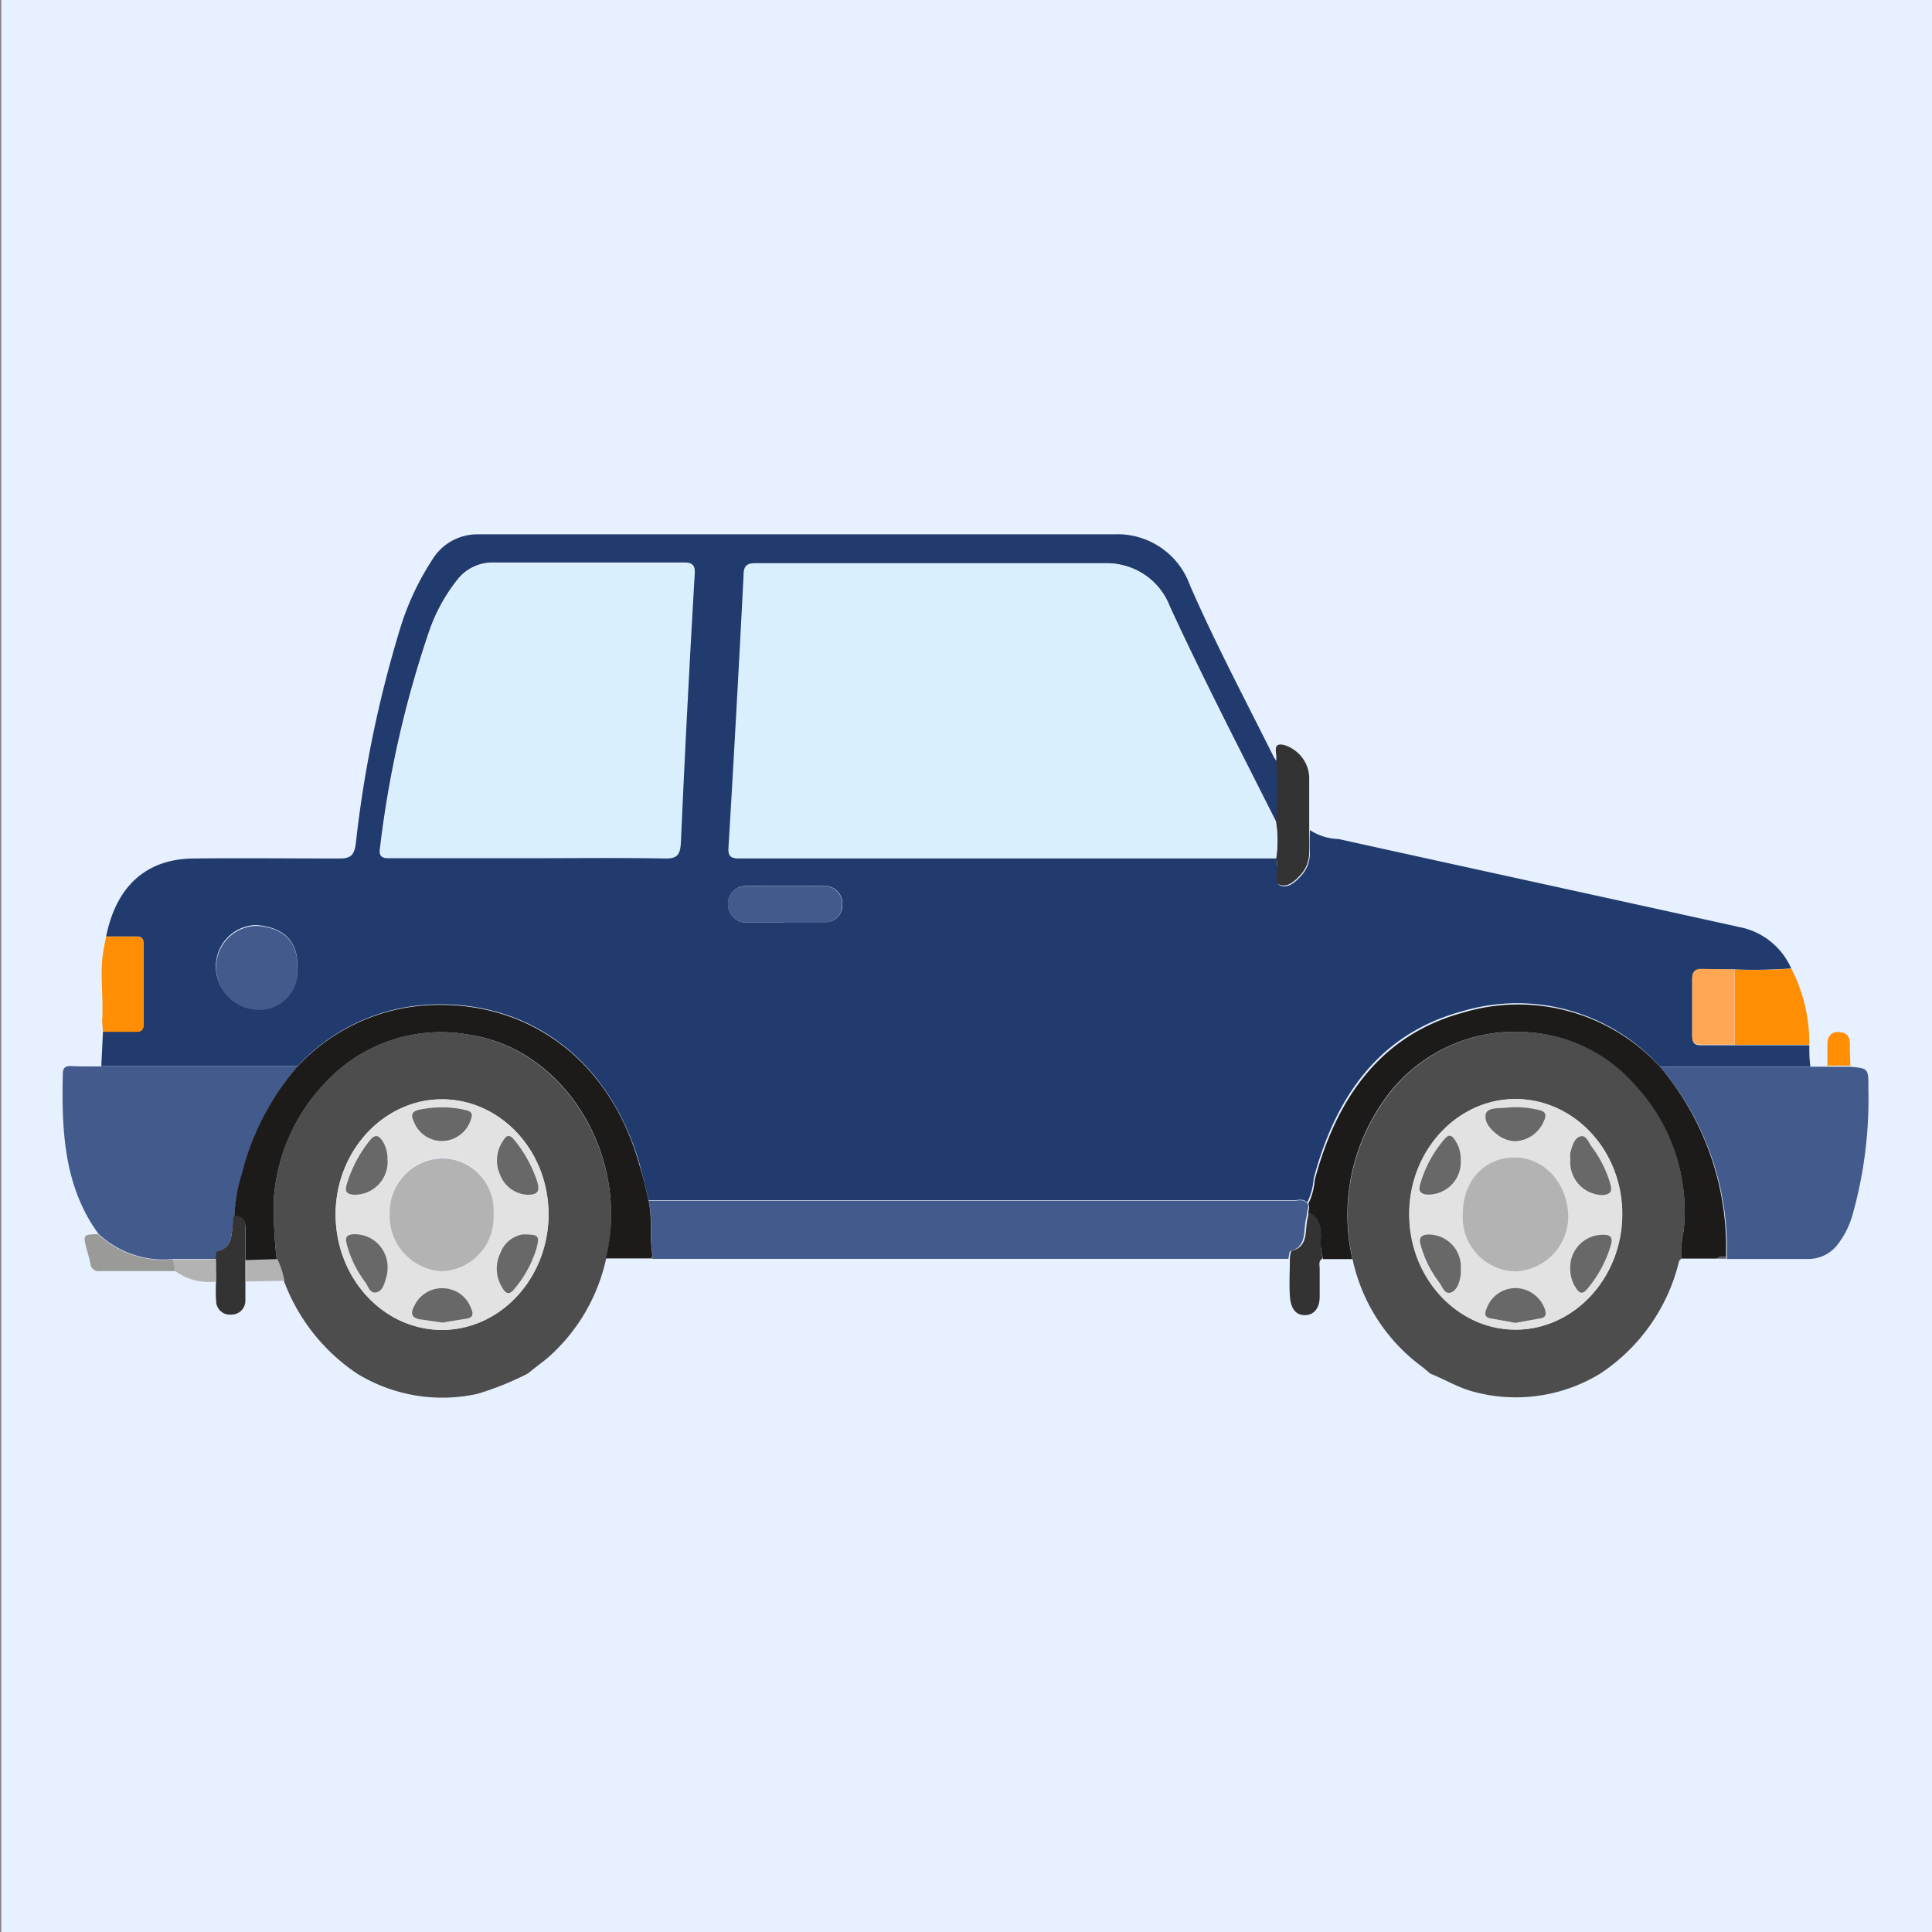 <svg id="Layer_1" data-name="Layer 1" xmlns="http://www.w3.org/2000/svg" viewBox="0 0 140 140"><rect x="0" y="0" width="140" height="140" fill="#808080" stroke="none"/><defs><style>.cls-1{fill:#e6f0ff;}.cls-2{fill:#213b6e;}.cls-3{fill:#4d4d4d;}.cls-4{fill:#435a8c;}.cls-5{fill:#1c1b1a;}.cls-6{fill:#ff8e04;}.cls-7{fill:#343333;}.cls-8{fill:#9a9a98;}.cls-9{fill:#b3b3b3;}.cls-10{fill:#fdcc30;}.cls-11{fill:#d9effd;}.cls-12{fill:#ffa753;}.cls-13{fill:#e2e2e2;}.cls-14{fill:#686868;}</style></defs><rect class="cls-1" x="0.09" width="140" height="140"/><g id="uaI0ZM"><path class="cls-2" d="M94.92,60.15A4,4,0,0,0,97,60.8c9.77,2.16,19.55,4.28,29.32,6.44a5.17,5.17,0,0,1,3.48,2.94,37.58,37.58,0,0,1-4.11.07l-2.36,0c-.47,0-.71.17-.7.71,0,1.38,0,2.76,0,4.14,0,.51.2.65.63.64.81,0,1.63,0,2.44,0h5.41c0,.51,0,1,.08,1.55l-10.9,0a13.94,13.94,0,0,0-14.36-4c-5.84,1.59-9.12,6-10.74,12.13a4.64,4.64,0,0,1-.47,1.73c-.26-.32-.61-.18-.92-.18H47c-.22-.88-.41-1.77-.66-2.64-2.15-7.45-7.9-11.83-15.1-11.54a14,14,0,0,0-9.68,4.47H7.34l.12-2.5c.79,0,1.57,0,2.36,0,.4,0,.59-.1.59-.59q0-2.86,0-5.73c0-.49-.2-.59-.6-.58-.71,0-1.41,0-2.12,0,.73-3.63,2.89-5.61,6.31-5.65s7.08,0,10.61,0c.85,0,1.08-.29,1.18-1.15a85.39,85.39,0,0,1,3.12-15.23,19.63,19.63,0,0,1,2.42-5.28,3.82,3.82,0,0,1,3.33-1.83q23,0,46.05,0a5.57,5.57,0,0,1,5.52,3.7c1.85,4.23,4,8.28,6.06,12.41a2.82,2.82,0,0,0,.24.36,36.85,36.85,0,0,1,0,4.46c-2.62-5.22-5.31-10.4-7.76-15.72a4.83,4.83,0,0,0-4.65-3.1c-8.43,0-16.87,0-25.31,0-.65,0-.85.17-.89.91q-.49,9.84-1.09,19.67c0,.63.12.79.69.79q19.5,0,39,0c0,.23,0,.46.07.69.06.44-.23,1.11.18,1.28.56.22,1.09-.24,1.49-.68a2.4,2.4,0,0,0,.66-1.66C94.89,61.26,94.91,60.7,94.92,60.15Zm-56.56,2c3.26,0,6.53,0,9.8,0,.87,0,1.07-.28,1.12-1.16q.48-9.7,1-19.4c0-.68-.09-.83-.71-.83-4.6,0-9.2,0-13.8,0a3.23,3.23,0,0,0-2.65,1.27,12.63,12.63,0,0,0-2,3.64,76.57,76.57,0,0,0-3.59,15.82c-.1.65.22.64.65.64Zm-16.82,8c.12-2.21-1.32-3-3-3.12a3,3,0,0,0-2.9,3,3.1,3.1,0,0,0,3.05,3.09A2.74,2.74,0,0,0,21.54,70.18Zm35.27-3.33c1,0,2,0,3,0a1.17,1.17,0,0,0,1.22-1.16,1.26,1.26,0,0,0-1.13-1.45q-3-.06-6,0a1.26,1.26,0,0,0-1.14,1.36A1.3,1.3,0,0,0,54,66.85C55,66.86,55.89,66.85,56.81,66.85Z"/><path class="cls-3" d="M116,99.51a11.73,11.73,0,0,1-9.43,1.28c-1-.3-1.94-.86-2.92-1.25-.22-.18-.42-.36-.64-.53a13.07,13.07,0,0,1-5-7.77,14.37,14.37,0,0,1,2.57-11.87,11.57,11.57,0,0,1,10-4.58,11.31,11.31,0,0,1,8,3.91A13.43,13.43,0,0,1,122,89.2a7.45,7.45,0,0,0-.17,2c-.06.07-.14.12-.16.2A13.55,13.55,0,0,1,116,99.51Zm-6.17-3.16c4.26,0,7.74-3.77,7.73-8.39s-3.48-8.3-7.71-8.32-7.71,3.74-7.72,8.31S105.56,96.35,109.81,96.35Z"/><path class="cls-3" d="M38.25,99.53A21.53,21.53,0,0,1,34.61,101a11.82,11.82,0,0,1-8.73-1.46,13.91,13.91,0,0,1-5.3-6.7,6,6,0,0,0-.53-1.61,30.83,30.83,0,0,1-.19-4.62,13.52,13.52,0,0,1,3.68-8.13A11.43,11.43,0,0,1,34.11,75c6.9,1.13,11.58,8.88,9.8,16.26a13.31,13.31,0,0,1-4.31,7.21C39.16,98.81,38.7,99.17,38.25,99.53ZM24.32,88c0,4.64,3.47,8.38,7.73,8.37s7.72-3.79,7.7-8.42-3.51-8.3-7.74-8.29S24.32,83.42,24.32,88Z"/><path class="cls-4" d="M7.34,77.28H21.57a18.81,18.81,0,0,0-4,7.7A11.4,11.4,0,0,0,17,88.06c0,.14-.07.28-.09.43-.16.85,0,1.89-1.12,2.18-.08,0-.09.37-.13.56l-3.09,0a6.88,6.88,0,0,1-5.44-1.83C4.65,86,4.46,82,4.55,77.85c0-.45.16-.62.59-.6C5.87,77.29,6.6,77.27,7.34,77.28Z"/><path class="cls-4" d="M120.29,77.3l10.9,0,1.23,0h1.66c1.31.12,1.32.12,1.31,1.59A30.94,30.94,0,0,1,134.25,88a6.29,6.29,0,0,1-1.12,2.22A2.66,2.66,0,0,1,131,91.23l-5.87,0a.23.23,0,0,0,0-.14A20.29,20.29,0,0,0,120.29,77.3Z"/><path class="cls-5" d="M120.29,77.3a20.29,20.29,0,0,1,4.78,13.77c-.21,0-.46-.06-.65.13h-2.59a7.45,7.45,0,0,1,.17-2,13.43,13.43,0,0,0-3.45-10.5,11.31,11.31,0,0,0-8-3.91,11.57,11.57,0,0,0-10,4.58A14.37,14.37,0,0,0,98,91.24l-2.12,0a4.26,4.26,0,0,1-.17-1.63c0-.72-.15-1.41-.91-1.67,0-.23.14-.48,0-.7a4.64,4.64,0,0,0,.47-1.73c1.62-6.09,4.9-10.54,10.74-12.13A13.94,13.94,0,0,1,120.29,77.3Z"/><path class="cls-6" d="M131.11,75.71H125.7c0-1.82,0-3.63,0-5.45a37.58,37.58,0,0,0,4.11-.07A11.86,11.86,0,0,1,131.11,75.71Z"/><path class="cls-7" d="M92.48,59.69a36.85,36.85,0,0,0,0-4.46,1.1,1.1,0,0,1,0-.18c.06-.36-.17-.92.12-1.06s.89.12,1.27.42a2.5,2.5,0,0,1,1,2l0,3.7c0,.55,0,1.11,0,1.66a2.4,2.4,0,0,1-.66,1.66c-.4.44-.93.9-1.49.68-.41-.17-.12-.84-.18-1.28,0-.23,0-.46-.07-.69A8.31,8.31,0,0,0,92.48,59.69Z"/><path class="cls-6" d="M7.69,67.87c.71,0,1.41,0,2.12,0,.4,0,.6.09.6.58q0,2.87,0,5.73c0,.49-.19.61-.59.59-.79,0-1.57,0-2.36,0L7.4,74v0c.13-1.7-.2-3.4.09-5.09C7.55,68.56,7.62,68.22,7.69,67.87Z"/><path class="cls-7" d="M15.64,91.23c0-.19,0-.54.13-.56,1.14-.29,1-1.33,1.12-2.18,0-.15.06-.29.09-.43.58,0,.81.35.8.94,0,.76,0,1.52,0,2.27l0,1.59c0,.47,0,.93,0,1.4a1,1,0,0,1-1,1,1,1,0,0,1-1.12-1,12.13,12.13,0,0,1,0-1.48Z"/><path class="cls-8" d="M7.11,89.43a6.88,6.88,0,0,0,5.44,1.83l.16.85c-1.82,0-3.64,0-5.46,0a.6.6,0,0,1-.7-.54c-.06-.32-.15-.63-.24-.94C6,89.46,6,89.46,7.11,89.43Z"/><path class="cls-9" d="M12.71,92.11l-.16-.85,3.09,0v1.61A4.13,4.13,0,0,1,12.71,92.11Z"/><path class="cls-9" d="M17.82,92.86l0-1.59,2.26-.07a6,6,0,0,1,.53,1.61Z"/><path class="cls-6" d="M134.08,77.22h-1.66c0-.53,0-1,0-1.57s.31-.92.9-.86.74.4.73.94S134.08,76.72,134.08,77.22Z"/><path class="cls-3" d="M124.42,91.2c.19-.19.44-.09.65-.13a.23.23,0,0,1,0,.14Z"/><polygon class="cls-10" points="7.4 74 7.4 74.03 7.36 74.01 7.4 74"/><path class="cls-11" d="M92.48,59.69a8.31,8.31,0,0,1,0,2.49q-19.51,0-39,0c-.57,0-.73-.16-.69-.79q.59-9.84,1.09-19.67c0-.74.24-.91.89-.91,8.44,0,16.88,0,25.31,0A4.83,4.83,0,0,1,84.72,44C87.17,49.29,89.86,54.47,92.48,59.69Z"/><path class="cls-11" d="M38.36,62.19H28.24c-.43,0-.75,0-.65-.64a76.57,76.57,0,0,1,3.59-15.82,12.63,12.63,0,0,1,2-3.64,3.23,3.23,0,0,1,2.65-1.27c4.6,0,9.2,0,13.8,0,.62,0,.75.15.71.83q-.57,9.69-1,19.4c-.05.88-.25,1.17-1.12,1.16C44.89,62.15,41.62,62.19,38.36,62.19Z"/><path class="cls-4" d="M94.72,87.19c.19.22,0,.47,0,.7a3.25,3.25,0,0,1-.08.43c-.21.87.09,2-1.13,2.35-.09,0-.1.36-.15.55h-18l-28.06,0a.4.4,0,0,0,0-.15c-.24-1.34,0-2.72-.29-4.06H93.8C94.11,87,94.46,86.87,94.72,87.19Z"/><path class="cls-5" d="M47,87c.29,1.34.05,2.72.29,4.06l-.13.13-3.26,0C45.69,83.84,41,76.09,34.11,75a11.43,11.43,0,0,0-10.57,3.49,13.52,13.52,0,0,0-3.68,8.13,30.83,30.83,0,0,0,.19,4.62l-2.26.07c0-.75,0-1.51,0-2.27,0-.59-.22-.94-.8-.94A11.4,11.4,0,0,1,17.54,85a18.81,18.81,0,0,1,4-7.7,14,14,0,0,1,9.68-4.47c7.2-.29,13,4.09,15.1,11.54C46.6,85.23,46.79,86.12,47,87Z"/><path class="cls-4" d="M21.54,70.18a2.74,2.74,0,0,1-2.83,3,3.1,3.1,0,0,1-3.05-3.09,3,3,0,0,1,2.9-3C20.22,67.17,21.66,68,21.54,70.18Z"/><path class="cls-4" d="M56.81,66.85c-.92,0-1.85,0-2.77,0a1.3,1.3,0,0,1-1.3-1.27,1.26,1.26,0,0,1,1.14-1.36q3-.06,6,0a1.26,1.26,0,0,1,1.13,1.45,1.17,1.17,0,0,1-1.22,1.16C58.83,66.89,57.82,66.85,56.81,66.85Z"/><path class="cls-12" d="M125.69,70.25c0,1.82,0,3.63,0,5.45-.81,0-1.63,0-2.44,0-.43,0-.64-.13-.63-.64,0-1.38,0-2.76,0-4.14,0-.54.23-.73.7-.71Z"/><path class="cls-13" d="M109.81,96.35c-4.25,0-7.72-3.78-7.7-8.4s3.5-8.32,7.72-8.31,7.7,3.76,7.71,8.32S114.07,96.36,109.81,96.35ZM113.64,88c-.12-2.29-1.5-4-3.72-4.09S106.07,85.34,106,88a3.91,3.91,0,0,0,3.78,4.1A4,4,0,0,0,113.64,88Zm-3.83,7.88,1.78-.32c.46-.07.49-.32.33-.74a2.28,2.28,0,0,0-2.06-1.46,2.23,2.23,0,0,0-2.13,1.47c-.17.41-.15.66.32.73Zm-4-11.8a2.46,2.46,0,0,0-.47-1.49c-.23-.35-.43-.35-.7,0a8.54,8.54,0,0,0-1.78,3.32c-.13.45,0,.62.43.7A2.35,2.35,0,0,0,105.85,84.06Zm7.94-.08a2.39,2.39,0,0,0,2.38,2.6c.51,0,.74-.25.55-.84a8.16,8.16,0,0,0-1.31-2.62c-.25-.32-.45-.92-.86-.79s-.6.72-.72,1.21A2.82,2.82,0,0,0,113.79,84Zm-7.94,8a2.34,2.34,0,0,0-2.47-2.54c-.5,0-.61.27-.47.74a7.77,7.77,0,0,0,1.32,2.69c.25.32.45.92.87.77s.64-.75.72-1.29A3,3,0,0,0,105.85,92Zm7.94,0a2.31,2.31,0,0,0,.4,1.36c.23.38.45.52.81.1a8.68,8.68,0,0,0,1.73-3.24c.14-.48,0-.69-.47-.74A2.36,2.36,0,0,0,113.79,92Zm-4-9.26a2.36,2.36,0,0,0,2.11-1.45c.21-.45.16-.69-.33-.81a7.08,7.08,0,0,0-2.51-.16c-.49,0-1.26,0-1.37.47-.14.66.44,1.2,1,1.59A2.35,2.35,0,0,0,109.78,82.7Z"/><path class="cls-13" d="M24.32,88c0-4.56,3.47-8.33,7.69-8.34s7.71,3.72,7.74,8.29-3.44,8.41-7.7,8.42S24.33,92.62,24.32,88Zm11.44,0a3.76,3.76,0,0,0-3.7-4.11A3.91,3.91,0,0,0,28.24,88,4,4,0,0,0,32,92.12,3.9,3.9,0,0,0,35.76,88Zm-7.68-4a2.49,2.49,0,0,0-.34-1.22c-.28-.51-.53-.65-1-.12a9.3,9.3,0,0,0-1.66,3.18c-.16.53,0,.67.45.73A2.38,2.38,0,0,0,28.08,84Zm9.8,5.45a2.09,2.09,0,0,0-1.63,1.29,2.58,2.58,0,0,0,.11,2.51c.27.49.53.59.91.1a8.27,8.27,0,0,0,1.59-2.93C39.11,89.54,39.05,89.44,37.88,89.45Zm-5.8,6.39c.52-.09,1.11-.21,1.7-.29s.53-.36.33-.79a2.19,2.19,0,0,0-2-1.42A2.21,2.21,0,0,0,30,94.6c-.33.6-.18.92.45,1Zm0-15.6a8.74,8.74,0,0,0-1.69.18c-.55.14-.57.41-.35.88a2.18,2.18,0,0,0,2.1,1.38,2.21,2.21,0,0,0,2-1.49c.17-.42.13-.64-.33-.74A7,7,0,0,0,32,80.24Zm6.23,6.34c.53,0,.92-.11.64-.92a9.44,9.44,0,0,0-1.69-3.08c-.36-.42-.56-.3-.8.09a2.53,2.53,0,0,0-.19,2.51A2.25,2.25,0,0,0,38.26,86.58ZM28.08,92a2.38,2.38,0,0,0-2.51-2.56c-.42,0-.57.22-.45.68a7.8,7.8,0,0,0,1.34,2.78c.23.3.45.83.81.75s.6-.7.74-1.16A2.34,2.34,0,0,0,28.08,92Z"/><path class="cls-7" d="M95.85,91.19c-.34.16-.22.5-.22.77,0,.68,0,1.35,0,2,0,.86-.44,1.35-1.1,1.34s-1-.51-1.06-1.38,0-1.82,0-2.73c0-.19.06-.53.15-.55,1.22-.32.92-1.48,1.13-2.35a3.25,3.25,0,0,0,.08-.43c.76.26.87,1,.91,1.67A4.26,4.26,0,0,0,95.85,91.19Z"/><path class="cls-3" d="M47.33,91.21l-.16,0,.13-.13A.4.4,0,0,1,47.33,91.21Z"/><path class="cls-9" d="M113.64,88a4,4,0,0,1-3.83,4.13A3.91,3.91,0,0,1,106,88c0-2.67,1.82-4.21,3.89-4.12S113.52,85.69,113.64,88Z"/><path class="cls-14" d="M109.81,95.86l-1.76-.32c-.47-.07-.49-.32-.32-.73a2.23,2.23,0,0,1,2.13-1.47,2.28,2.28,0,0,1,2.06,1.46c.16.42.13.67-.33.74Z"/><path class="cls-14" d="M105.85,84.06a2.35,2.35,0,0,1-2.52,2.5c-.41-.08-.56-.25-.43-.7a8.54,8.54,0,0,1,1.78-3.32c.27-.32.47-.32.7,0A2.46,2.46,0,0,1,105.85,84.06Z"/><path class="cls-14" d="M113.79,84a2.82,2.82,0,0,1,0-.44c.12-.49.28-1.07.72-1.21s.61.47.86.79a8.16,8.16,0,0,1,1.31,2.62c.19.59,0,.79-.55.84A2.39,2.39,0,0,1,113.79,84Z"/><path class="cls-14" d="M105.85,92a3,3,0,0,1,0,.37c-.08.54-.26,1.13-.72,1.29s-.62-.45-.87-.77a7.77,7.77,0,0,1-1.32-2.69c-.14-.47,0-.69.47-.74A2.34,2.34,0,0,1,105.85,92Z"/><path class="cls-14" d="M113.79,92a2.36,2.36,0,0,1,2.47-2.52c.49,0,.61.26.47.74A8.68,8.68,0,0,1,115,93.42c-.36.42-.58.28-.81-.1A2.31,2.31,0,0,1,113.79,92Z"/><path class="cls-14" d="M109.78,82.7a2.35,2.35,0,0,1-1.12-.36c-.54-.39-1.12-.93-1-1.59.11-.5.88-.43,1.37-.47a7.08,7.08,0,0,1,2.51.16c.49.12.54.36.33.81A2.36,2.36,0,0,1,109.78,82.7Z"/><path class="cls-9" d="M35.76,88A3.9,3.9,0,0,1,32,92.12,4,4,0,0,1,28.24,88a3.91,3.91,0,0,1,3.82-4.06A3.76,3.76,0,0,1,35.76,88Z"/><path class="cls-14" d="M28.08,84a2.38,2.38,0,0,1-2.51,2.57c-.42-.06-.61-.2-.45-.73a9.3,9.3,0,0,1,1.66-3.18c.43-.53.68-.39,1,.12A2.49,2.49,0,0,1,28.08,84Z"/><path class="cls-14" d="M37.88,89.45c1.17,0,1.23.09,1,1a8.27,8.27,0,0,1-1.59,2.93c-.38.49-.64.39-.91-.1a2.58,2.58,0,0,1-.11-2.51A2.09,2.09,0,0,1,37.88,89.45Z"/><path class="cls-14" d="M32.08,95.84l-1.6-.23c-.63-.09-.78-.41-.45-1a2.21,2.21,0,0,1,2.09-1.26,2.19,2.19,0,0,1,2,1.42c.2.43.19.71-.33.79S32.6,95.75,32.08,95.84Z"/><path class="cls-14" d="M32,80.24a7,7,0,0,1,1.77.21c.46.1.5.32.33.74a2.21,2.21,0,0,1-2,1.49A2.18,2.18,0,0,1,30,81.3c-.22-.47-.2-.74.35-.88A8.74,8.74,0,0,1,32,80.24Z"/><path class="cls-14" d="M38.26,86.58a2.25,2.25,0,0,1-2-1.4,2.53,2.53,0,0,1,.19-2.51c.24-.39.44-.51.8-.09a9.44,9.44,0,0,1,1.69,3.08C39.18,86.47,38.79,86.56,38.26,86.58Z"/><path class="cls-14" d="M28.08,92a2.34,2.34,0,0,1-.07.49c-.14.46-.26,1.06-.74,1.16s-.58-.45-.81-.75a7.8,7.8,0,0,1-1.34-2.78c-.12-.46,0-.63.45-.68A2.38,2.38,0,0,1,28.08,92Z"/></g></svg>